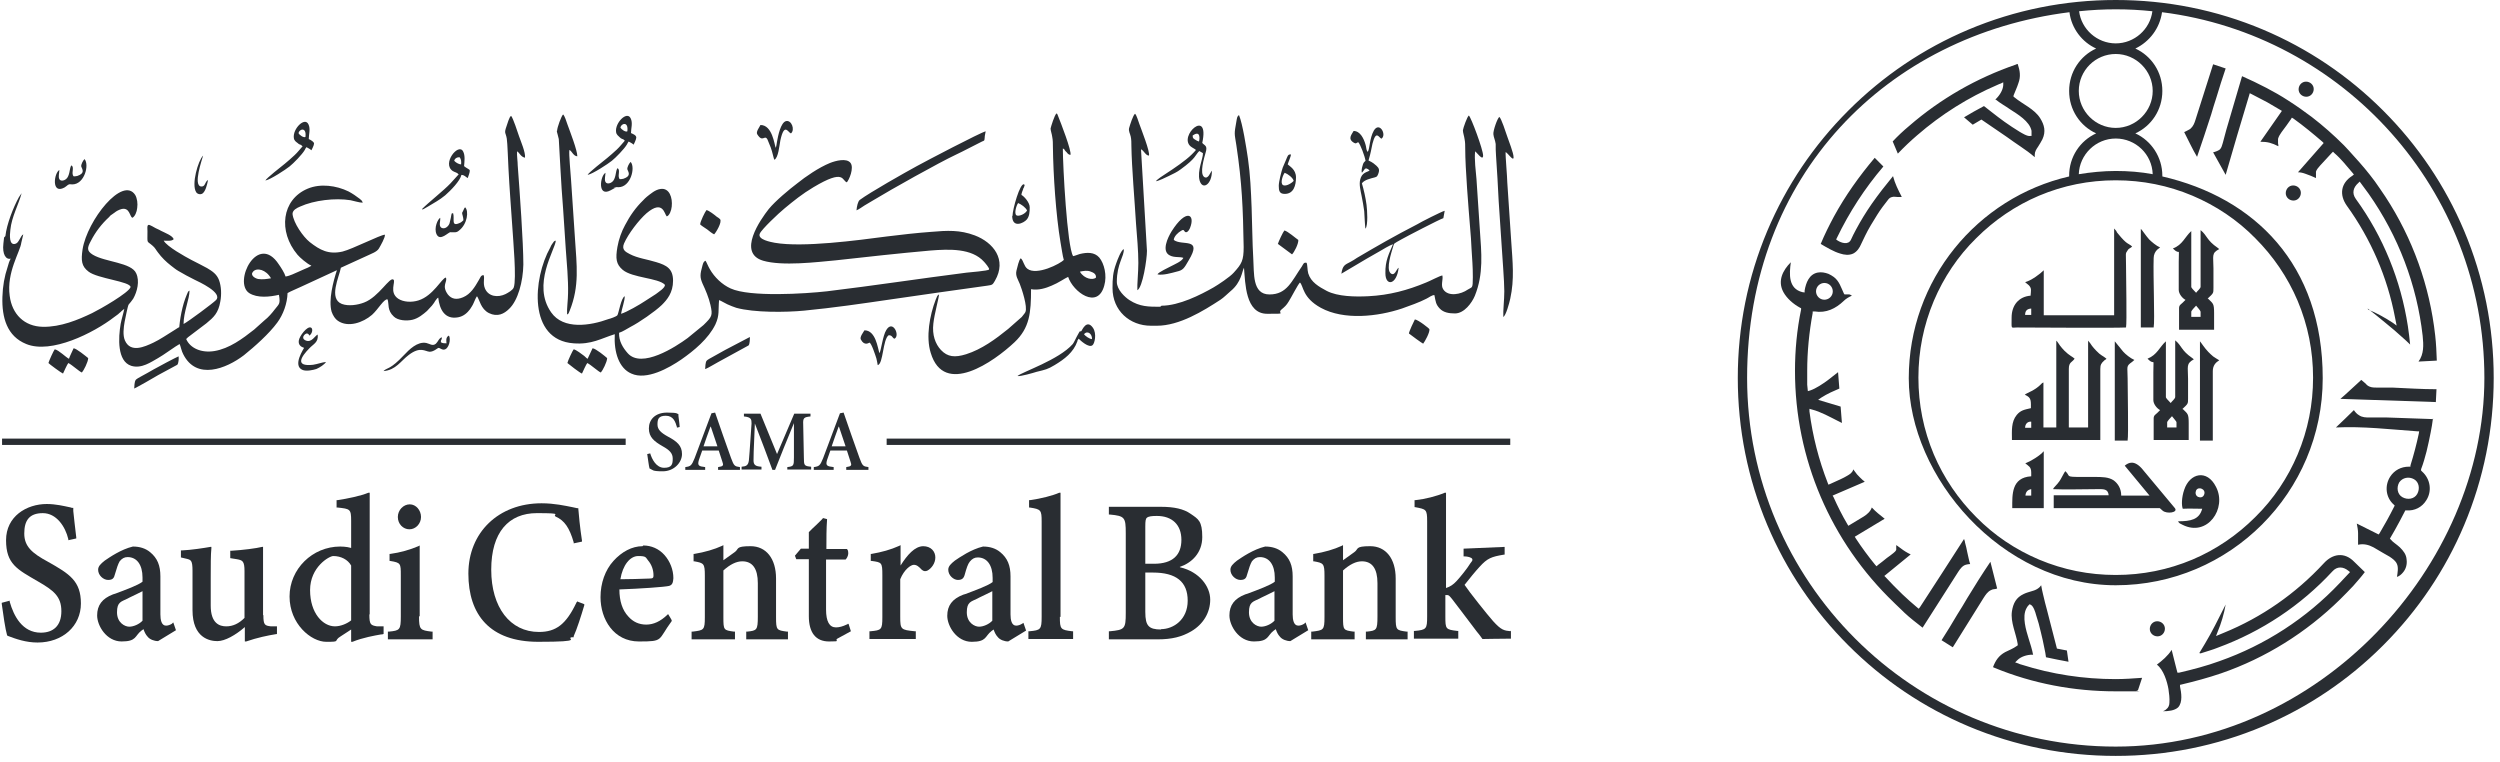 <svg width="223" height="68" viewBox="0 0 223 68" fill="none" xmlns="http://www.w3.org/2000/svg">
<path d="M4.262 50.1C2.874 49.348 2.165 48.752 2.165 47.591C2.165 46.431 2.608 45.772 3.819 45.772C5.031 45.772 5.828 46.964 6.094 48.093V48.187L6.803 48.03V47.936C6.685 46.901 6.596 46.212 6.537 45.584V45.302H6.448C6.36 45.302 6.271 45.239 6.183 45.239C5.739 45.145 4.971 44.957 4.174 44.957C2.372 44.957 0.54 46.055 0.54 48.187C0.54 50.32 1.545 50.79 3.376 51.856C4.794 52.672 5.474 53.205 5.474 54.522C5.474 55.839 4.735 56.435 3.642 56.435C1.988 56.435 1.22 54.93 0.865 53.675V53.581L0.156 53.77V53.864C0.274 54.773 0.481 56.153 0.629 56.655C0.629 56.686 0.688 56.718 0.688 56.718C1.427 57 2.313 57.313 3.347 57.313C5.592 57.313 7.217 55.839 7.217 53.832C7.217 51.825 6.212 51.198 4.262 50.1Z" fill="#292D32"/>
<path d="M11.382 53.392L11.56 53.298C11.914 53.142 12.387 52.891 12.712 52.734V55.368C12.416 55.682 11.914 55.901 11.53 55.901C11.146 55.901 10.437 55.556 10.437 54.616C10.437 53.675 10.821 53.675 11.382 53.392ZM15.37 55.619C15.164 55.745 14.986 55.807 14.809 55.807C14.396 55.807 14.307 55.274 14.307 54.804V51.417C14.307 50.444 14.041 49.786 13.391 49.253C12.977 48.908 12.446 48.751 11.855 48.751C10.791 49.002 9.758 49.723 9.344 50.005C8.989 50.288 8.753 50.507 8.753 50.821C8.753 51.323 9.226 51.73 9.639 51.73C10.053 51.73 10.171 51.574 10.26 51.197C10.408 50.695 10.526 50.319 10.673 50.068C10.88 49.817 11.087 49.692 11.382 49.692C12.21 49.692 12.712 50.382 12.712 51.511V51.887C12.328 52.201 11.205 52.608 10.289 52.953L10.082 53.016C9.108 53.392 8.665 53.988 8.665 54.898C8.665 55.807 9.492 57.218 10.851 57.218C12.21 57.218 12.003 56.717 12.623 56.246C12.682 56.215 12.741 56.152 12.8 56.121C12.889 56.372 12.977 56.591 13.184 56.811C13.362 57.03 13.746 57.187 14.1 57.187L15.695 56.215L15.459 55.525L15.37 55.588V55.619Z" fill="#292D32"/>
<path d="M23.464 54.867V48.783H23.375C22.873 48.909 21.691 49.065 20.628 49.128H20.539V49.787L21.13 49.881C21.632 49.975 21.81 50.038 21.81 50.947V55.118C21.307 55.62 20.776 55.871 20.185 55.871C19.594 55.871 18.796 55.62 18.796 54.021V51.543C18.796 50.383 18.796 49.505 18.855 48.909V48.783H18.767C18.235 48.877 17.024 49.066 16.226 49.097H16.138V49.724L16.669 49.849C17.024 49.944 17.172 49.975 17.172 50.916V54.428C17.172 56.906 18.708 57.188 19.387 57.188C20.067 57.188 21.012 56.655 21.839 55.934V57.219H21.957C22.962 56.874 23.877 56.686 24.645 56.561H24.705V55.871H24.173C23.612 55.808 23.493 55.745 23.493 54.867" fill="#292D32"/>
<path d="M31.322 50.476V55.337C30.968 55.62 30.407 55.87 29.875 55.87C28.811 55.87 27.659 54.71 27.659 52.64C27.659 50.57 29.373 49.598 29.727 49.598C30.407 49.598 31.027 49.912 31.322 50.445M32.977 54.804V43.953H32.858C32.179 44.235 30.968 44.486 30.111 44.612H30.023V45.27H30.111C31.234 45.396 31.322 45.396 31.322 46.462V48.877C30.909 48.751 30.407 48.751 30.347 48.751C27.866 48.751 25.828 50.758 25.828 53.205C25.828 55.651 27.748 57.25 29.107 57.25C30.466 57.25 29.668 57.188 30.407 56.749C30.554 56.654 30.731 56.529 30.938 56.404C31.056 56.309 31.204 56.247 31.322 56.153V57.25H31.44C32.356 56.874 33.449 56.686 33.981 56.592C34.07 56.592 34.129 56.592 34.158 56.56H34.217V55.87H33.627C33.065 55.776 32.947 55.714 32.947 54.804" fill="#292D32"/>
<path d="M37.436 54.961V48.657L37.318 48.72C36.579 49.034 35.723 49.285 34.807 49.41H34.748V50.037H34.807C35.752 50.194 35.752 50.257 35.752 51.323V54.992C35.752 56.184 35.664 56.247 34.689 56.341H34.6V57.031H38.588V56.341H38.499C37.495 56.215 37.377 56.184 37.377 54.992" fill="#292D32"/>
<path d="M36.521 47.214C37.083 47.214 37.555 46.712 37.555 46.116C37.555 45.52 37.112 44.987 36.551 44.987C35.989 44.987 35.487 45.489 35.487 46.116C35.487 46.744 35.96 47.214 36.521 47.214Z" fill="#292D32"/>
<path d="M51.41 53.768C50.494 55.681 49.608 56.371 48.072 56.371C45.502 56.371 43.818 54.176 43.818 50.82C43.818 47.465 45.383 45.771 47.894 45.771C50.405 45.771 49.194 45.897 49.578 46.085C50.346 46.43 50.789 47.057 51.173 48.374V48.468L51.912 48.312V48.217C51.735 47.088 51.616 45.803 51.587 45.395V45.332H51.528C51.41 45.332 51.262 45.269 51.055 45.238C50.405 45.113 49.46 44.893 48.308 44.893C44.468 44.893 41.779 47.496 41.779 51.165C41.779 54.835 43.7 57.249 48.012 57.249C52.325 57.249 50.405 56.967 50.996 56.842H51.173C51.173 56.81 51.173 56.748 51.173 56.748C51.439 56.183 51.853 54.897 52.119 53.988V53.894L51.469 53.643V53.706H51.439L51.41 53.768Z" fill="#292D32"/>
<path d="M55.338 51.668C55.545 50.413 56.195 49.598 56.934 49.598C57.672 49.598 57.584 49.724 57.82 50.006C58.115 50.351 58.292 50.821 58.292 51.323C58.292 51.511 58.263 51.605 57.968 51.605C57.052 51.637 56.166 51.668 55.338 51.668ZM57.318 48.72C56.372 48.72 55.456 49.222 54.718 50.037C53.98 50.852 53.566 52.013 53.566 53.267C53.566 55.243 54.748 57.219 56.993 57.219C59.238 57.219 58.647 57.125 59.917 55.4V55.337C59.947 55.337 59.592 54.773 59.592 54.773L59.533 54.835C58.913 55.431 58.292 55.714 57.643 55.714C56.993 55.714 56.461 55.463 56.047 54.992C55.516 54.428 55.25 53.612 55.25 52.577C57.081 52.515 59.297 52.358 59.681 52.264C60.006 52.17 60.035 51.919 60.065 51.574C60.065 50.821 59.77 50.069 59.267 49.504C58.765 48.94 58.086 48.657 57.377 48.657" fill="#292D32"/>
<path d="M69.223 55.024V51.605C69.223 49.818 68.337 48.72 66.948 48.72C65.56 48.72 65.944 48.971 65.53 49.253C65.146 49.535 64.792 49.786 64.526 49.974V48.626L64.408 48.689C63.728 49.002 62.872 49.253 61.926 49.41H61.867V50.069H61.926C62.783 50.225 62.872 50.257 62.872 51.354V55.055C62.872 56.215 62.783 56.215 61.779 56.341H61.69V57.031H65.56V56.341H65.471C64.555 56.215 64.526 56.215 64.526 55.055V50.884C65.117 50.351 65.678 50.069 66.21 50.069C67.126 50.069 67.598 50.727 67.598 52.013V54.992C67.598 56.215 67.51 56.247 66.653 56.341H66.564V57.031H70.286V56.341H70.198C69.282 56.215 69.223 56.215 69.223 55.055" fill="#292D32"/>
<path d="M75.516 55.713C75.191 55.87 74.866 55.964 74.57 55.964C73.98 55.964 73.684 55.431 73.684 54.365V49.912H75.427C75.545 49.786 75.634 49.629 75.663 49.41C75.663 49.253 75.663 49.065 75.545 48.971H73.714C73.714 48.093 73.714 47.089 73.773 46.368V46.305L73.418 46.211C73.241 46.431 73.005 46.619 72.798 46.838C72.561 47.058 72.325 47.277 72.148 47.465V48.939H71.439L70.907 49.567L71.025 49.88H72.148V54.961C72.148 56.435 72.768 57.219 73.95 57.219C75.132 57.219 74.393 57.156 74.689 56.968L75.9 56.309L75.693 55.651H75.604C75.604 55.682 75.604 55.682 75.604 55.682L75.516 55.713Z" fill="#292D32"/>
<path d="M82.369 48.72C81.601 48.72 80.921 49.504 80.331 50.445V48.626L80.212 48.689C79.444 49.034 78.647 49.253 77.731 49.41H77.672V50.037H77.76C78.647 50.163 78.706 50.163 78.706 51.292V55.055C78.706 56.184 78.617 56.215 77.642 56.309H77.554V56.999H81.689V56.309H81.601C80.36 56.184 80.301 56.153 80.301 55.024V51.668C80.656 50.79 81.246 50.382 81.512 50.382C81.778 50.382 81.955 50.539 82.221 50.821C82.398 50.978 82.576 50.978 82.753 50.884C83.078 50.696 83.432 50.257 83.432 49.724C83.432 49.191 83.048 48.72 82.339 48.72" fill="#292D32"/>
<path d="M87.184 53.392L87.362 53.298C87.716 53.142 88.189 52.891 88.514 52.734V55.368C88.218 55.682 87.716 55.901 87.332 55.901C86.948 55.901 86.239 55.556 86.239 54.616C86.239 53.675 86.623 53.675 87.184 53.392ZM91.202 55.619C90.995 55.745 90.818 55.807 90.641 55.807C90.227 55.807 90.138 55.274 90.138 54.804V51.417C90.138 50.444 89.873 49.786 89.223 49.253C88.809 48.908 88.277 48.751 87.686 48.751C86.623 49.002 85.589 49.723 85.175 50.005C84.821 50.288 84.585 50.507 84.585 50.821C84.585 51.323 85.057 51.73 85.441 51.73C85.825 51.73 85.973 51.574 86.062 51.228C86.21 50.695 86.328 50.319 86.505 50.099C86.712 49.849 86.918 49.723 87.214 49.723C88.041 49.723 88.543 50.413 88.543 51.542V51.919C88.159 52.232 87.037 52.64 86.121 52.985L85.914 53.047C84.939 53.424 84.496 54.02 84.496 54.929C84.496 55.839 85.323 57.25 86.682 57.25C88.041 57.25 87.834 56.748 88.455 56.278C88.514 56.246 88.573 56.184 88.632 56.152C88.72 56.403 88.809 56.623 89.016 56.842C89.193 57.062 89.577 57.218 89.932 57.218L91.527 56.246L91.29 55.556L91.202 55.619Z" fill="#292D32"/>
<path d="M94.599 55.024V43.953H94.481C93.919 44.204 92.826 44.486 91.881 44.612H91.793V45.27H91.852C92.856 45.427 92.915 45.49 92.915 46.525V55.024C92.915 56.153 92.826 56.215 91.822 56.309H91.733V56.999H95.721V56.309H95.633C94.599 56.184 94.54 56.121 94.54 55.024" fill="#292D32"/>
<path d="M102.899 50.288H102.161V46.963C102.161 46.462 102.19 46.273 102.308 46.179C102.456 46.054 102.751 46.022 103.195 46.022C104.553 46.022 105.381 46.806 105.381 48.155C105.381 49.504 104.613 50.288 102.929 50.288M103.579 56.152C102.988 56.152 102.663 56.058 102.456 55.839C102.249 55.619 102.161 55.243 102.161 54.584V51.072H102.84C104.908 51.072 105.942 51.887 105.942 53.581C105.942 55.274 104.672 56.121 103.549 56.121M105.233 50.57C106.267 50.225 107.242 49.347 107.242 47.904C107.242 46.462 106.887 46.305 106.208 45.834C105.587 45.395 104.731 45.207 103.549 45.207H98.911V45.897H99C100.329 46.022 100.418 46.148 100.418 47.559V54.678C100.418 56.089 100.329 56.184 99 56.309H98.911V57.03H103.254C104.524 57.03 105.41 56.811 106.267 56.309C107.33 55.682 107.951 54.647 107.951 53.486C107.951 52.326 107.005 51.009 105.262 50.601" fill="#292D32"/>
<path d="M112.352 53.392L112.53 53.298C112.884 53.142 113.357 52.891 113.682 52.734V55.368C113.386 55.682 112.884 55.901 112.5 55.901C112.116 55.901 111.407 55.556 111.407 54.616C111.407 53.675 111.791 53.675 112.352 53.392ZM116.37 55.619C116.163 55.745 115.986 55.807 115.809 55.807C115.395 55.807 115.306 55.274 115.306 54.804V51.417C115.306 50.444 115.041 49.786 114.391 49.253C113.977 48.908 113.445 48.751 112.854 48.751C111.791 49.002 110.757 49.723 110.344 50.005C109.989 50.288 109.753 50.507 109.753 50.821C109.753 51.323 110.225 51.73 110.639 51.73C111.052 51.73 111.171 51.574 111.259 51.197C111.407 50.695 111.525 50.319 111.673 50.068C111.88 49.817 112.086 49.692 112.382 49.692C113.209 49.692 113.711 50.382 113.711 51.511V51.887C113.327 52.201 112.205 52.608 111.289 52.953L111.082 53.016C110.107 53.392 109.664 53.988 109.664 54.898C109.664 55.807 110.491 57.218 111.85 57.218C113.209 57.218 113.002 56.717 113.623 56.246C113.682 56.215 113.741 56.152 113.8 56.121C113.888 56.372 113.977 56.591 114.184 56.811C114.361 57.03 114.745 57.187 115.1 57.187L116.695 56.215L116.458 55.525L116.37 55.588V55.619Z" fill="#292D32"/>
<path d="M124.495 55.024V51.605C124.495 49.818 123.609 48.72 122.22 48.72C120.832 48.72 121.216 48.971 120.802 49.253C120.418 49.535 120.064 49.786 119.798 49.974V48.626L119.68 48.689C119 49.002 118.144 49.253 117.198 49.41H117.139V50.069H117.198C118.055 50.225 118.144 50.257 118.144 51.354V55.055C118.144 56.215 118.055 56.215 117.051 56.341H116.962V57.031H120.832V56.341H120.743C119.827 56.215 119.798 56.215 119.798 55.055V50.884C120.389 50.351 120.95 50.069 121.482 50.069C122.397 50.069 122.87 50.727 122.87 52.013V54.992C122.87 56.215 122.781 56.247 121.925 56.341H121.836V57.031H125.558V56.341H125.47C124.554 56.215 124.495 56.215 124.495 55.055" fill="#292D32"/>
<path d="M134.775 56.309C134.155 56.247 133.918 56.215 133.18 55.4C132.678 54.836 131.053 52.797 130.639 52.17C131.023 51.668 131.673 50.884 131.969 50.57C132.678 49.786 133.032 49.661 134.155 49.473H134.214V48.783L130.551 48.94V49.63H130.639C130.905 49.63 131.26 49.724 131.319 49.849C131.378 49.974 131.319 50.037 131.171 50.225C130.905 50.664 130.285 51.449 129.901 51.856C129.635 52.138 129.369 52.327 128.985 52.452V43.953H128.867C128.128 44.267 127.124 44.518 126.267 44.612H126.179V45.239H126.238C127.213 45.427 127.301 45.427 127.301 46.493V54.992C127.301 56.09 127.242 56.184 126.208 56.278H126.12V56.968H130.078V56.278H129.99C128.956 56.153 128.926 56.121 128.926 54.992V53.079C129.015 53.079 129.074 53.079 129.103 53.079C129.221 53.079 129.281 53.142 129.517 53.424C129.576 53.518 130.994 55.337 131.732 56.341C132.028 56.686 132.205 56.968 132.235 56.999H132.264C132.648 56.999 133.653 56.968 134.687 56.968H134.775V56.278H134.687L134.775 56.309Z" fill="#292D32"/>
<path d="M55.339 11.369C55.427 10.992 56.077 10.804 55.959 11.714C55.811 11.808 55.427 11.557 55.339 11.369ZM55.752 12.529C55.634 12.686 55.516 12.78 55.398 12.937C55.25 13.094 55.191 13.188 55.014 13.345C54.718 13.627 54.453 13.846 54.157 14.097C53.891 14.317 52.473 15.414 52.414 15.602C52.887 15.508 54.216 14.63 54.571 14.348C54.925 14.066 55.693 13.282 55.929 12.874C55.989 12.749 55.989 12.749 56.077 12.623C56.284 12.749 56.343 12.749 56.52 12.905C56.52 12.905 56.757 12.435 56.757 12.278C56.757 12.059 56.491 11.965 56.284 11.87C56.284 11.463 56.461 10.961 56.255 10.553C55.929 9.863 54.837 10.961 54.955 11.776C54.984 12.027 55.161 12.121 55.28 12.247C55.339 12.31 55.427 12.372 55.516 12.404C55.545 12.404 55.605 12.404 55.634 12.466L55.752 12.56V12.529ZM55.102 15.007C55.014 15.069 55.073 15.007 55.014 15.132C54.925 15.32 54.925 15.979 54.6 16.23C54.453 16.355 54.127 16.449 54.009 16.23C53.891 16.01 54.009 15.665 54.009 15.414C53.537 15.665 53.271 17.61 54.453 16.982C55.634 16.355 54.63 16.857 54.748 16.763C54.925 16.637 54.955 16.7 55.161 16.7C56.255 16.7 56.698 14.944 56.255 14.442C56.136 14.536 55.929 14.912 55.959 15.101C56.048 15.352 56.343 15.697 55.605 15.947C55.545 15.947 55.457 15.979 55.398 15.979C55.221 15.979 55.28 15.979 55.221 15.885C55.102 15.602 55.339 15.195 55.102 15.007ZM75.486 16.324C75.751 16.073 76.195 14.975 75.87 14.536C75.515 14.066 74.511 14.348 74.038 14.536C73.034 14.944 71.852 15.759 71.114 16.355C70.405 16.888 69.164 17.923 68.573 18.645C67.835 19.585 65.737 22.565 68.071 23.255C69.784 23.756 72.827 23.38 74.54 23.223C77.347 22.91 80.183 22.596 83.019 22.345C84.643 22.22 86.682 22.126 87.775 23.349C87.834 23.412 88.306 23.945 88.218 24.039C88.159 24.164 86.445 24.29 86.209 24.321C82.014 24.854 77.938 25.481 73.772 25.983C71.823 26.203 66.889 26.516 65.176 25.732C64.408 25.387 63.728 24.729 63.315 24.007C63.197 23.819 62.99 23.317 62.931 23.255C62.783 23.317 62.724 23.443 62.665 23.662C62.428 24.509 62.428 24.729 62.665 25.293C62.931 25.858 63.226 26.548 63.374 27.206C63.581 28.147 63.522 28.241 62.754 28.994L61.336 30.154C60.272 30.938 57.229 32.914 55.989 31.503C55.575 31.032 55.191 30.436 55.221 29.684C55.545 29.59 55.959 29.307 56.255 29.151C56.993 28.774 58.411 27.802 59.031 27.206C59.504 26.736 60.036 26.109 60.036 25.042C60.036 23.976 59.474 23.662 58.529 23.38C57.731 23.129 56.875 23.035 56.166 22.659C55.811 22.471 55.427 22.282 55.664 21.718C56.048 20.84 56.993 19.617 57.672 19.021C59.15 17.766 59.268 19.115 59.474 19.303C59.711 19.24 59.888 18.77 59.918 18.425C60.006 17.641 59.711 16.732 58.913 16.857C58.441 16.92 58.027 17.296 57.702 17.547C57.554 17.672 57.495 17.735 57.377 17.86C56.698 18.519 56.195 19.24 55.752 20.087C55.457 20.62 55.191 21.342 55.073 22.032C54.896 23.067 54.955 23.568 55.545 24.07C56.402 24.791 58.706 24.791 59.297 25.387C59.415 25.638 58.647 26.109 58.5 26.234C58.175 26.453 57.879 26.642 57.525 26.861C57.111 27.143 55.87 27.865 55.398 27.99C55.457 27.582 55.752 26.767 55.723 26.422C55.398 26.579 55.191 27.927 55.073 28.116C54.984 28.241 54.423 28.429 54.275 28.461C52.651 29.056 50.258 29.433 49.165 27.865C47.422 25.387 49.519 22.282 49.578 21.467C49.431 21.467 49.371 21.593 49.283 21.718C49.194 21.843 49.135 21.938 49.076 22.094C47.54 24.823 47.067 30.342 51.173 30.625C52.769 30.75 53.625 30.186 54.837 29.809C54.748 31.44 55.221 32.851 56.314 33.322C57.672 33.949 59.681 32.82 60.774 32.067C61.897 31.283 63.197 30.217 63.817 28.931C64.201 28.084 64.053 27.708 64.142 26.767C64.378 26.861 64.615 27.018 64.88 27.143C65.146 27.269 65.412 27.363 65.678 27.457C67.273 27.896 70.109 27.865 71.734 27.708C74.334 27.457 76.904 27.081 79.474 26.704C82.339 26.297 85.264 25.858 88.07 25.481C88.543 25.419 88.543 25.387 88.749 25.042C89.843 23.161 88.602 21.624 86.948 20.997C85.618 20.495 84.496 20.558 83.048 20.683C81.748 20.777 80.389 20.934 79.119 21.091C76.49 21.436 71.616 22.094 69.105 21.655C68.78 21.593 67.539 21.373 67.775 20.84C67.923 20.463 69.489 18.989 69.991 18.582C70.789 17.923 71.557 17.296 72.561 16.7C75.397 15.007 75.072 16.136 75.545 16.261M24.173 24.823C23.819 24.886 23.405 24.948 23.021 24.886C22.726 24.823 22.282 24.541 22.578 24.227C22.903 23.851 23.73 24.039 24.173 24.823ZM0.363 21.185L0.304 21.718C0.186 22.69 0.54 23.192 0.954 23.067C0.836 23.286 0.747 23.537 0.688 23.788C0.393 24.666 0.245 25.513 0.215 26.485C0.156 28.335 0.629 29.997 2.342 30.687C4.558 31.597 8.339 29.715 10.2 28.273C10.348 28.147 10.495 28.084 10.643 27.927C10.732 27.865 10.791 27.802 10.85 27.739L11.086 27.551C10.998 27.99 10.85 28.429 10.761 28.9C10.555 30.123 10.436 32.224 11.707 32.632C12.623 32.914 13.479 32.287 14.1 31.942C14.513 31.722 15.754 30.813 16.02 30.687C16.108 30.844 16.197 31.346 16.345 31.597C17.526 33.949 20.185 32.883 21.751 31.691C22.726 30.907 23.996 29.778 24.734 28.774C25.266 28.053 25.62 27.081 25.65 26.14C25.916 25.983 26.536 25.732 26.861 25.575L30.052 24.101C29.727 25.105 29.284 26.767 29.579 27.802C29.697 28.147 29.904 28.461 30.14 28.617C31.056 29.245 32.385 28.774 33.183 28.084C33.744 27.582 34.246 26.642 34.571 26.704C34.719 27.112 34.512 27.677 35.133 28.241C35.487 28.586 36.255 28.649 36.787 28.523C37.319 28.398 37.762 28.022 38.087 27.739C38.914 26.893 38.648 27.018 38.973 26.642C39.062 26.548 38.973 26.642 39.091 26.548C39.209 27.614 39.682 28.523 40.864 28.304C41.366 28.21 41.691 27.896 41.927 27.582C42.045 27.394 42.163 27.238 42.252 27.018C42.341 26.83 42.429 26.579 42.547 26.422C42.784 26.736 42.872 27.551 43.611 27.927C44.379 28.304 44.97 27.99 45.413 27.551C46.211 26.799 46.654 25.105 46.683 23.6C46.683 21.593 46.358 17.139 46.181 14.756C46.181 14.411 46.092 13.846 46.122 13.501C46.329 13.595 46.447 14.003 46.831 14.066C46.89 13.595 46.447 12.592 46.299 12.153C46.181 11.808 45.767 10.522 45.59 10.334C45.413 10.428 45.265 11.055 45.177 11.275C44.94 11.933 45.117 11.808 45.206 12.372C45.265 12.686 45.324 14.505 45.354 15.007C45.443 16.763 45.59 18.613 45.708 20.369C45.767 21.373 46.092 24.886 45.827 25.638C45.738 25.889 45.324 26.109 45.088 26.234C44.438 26.548 43.581 26.485 43.257 25.732C43.05 25.23 43.257 24.823 43.138 24.541C42.872 24.541 42.843 24.791 42.695 25.011C42.37 25.575 41.986 26.234 41.307 26.516C40.716 26.767 40.273 26.673 39.948 26.265C39.357 25.45 39.948 25.136 39.771 24.76C39.416 24.791 38.648 26.391 37.319 26.799C36.728 26.987 35.989 26.955 35.517 26.642C34.69 26.077 35.31 25.136 35.103 24.948C34.778 24.635 33.803 26.485 32.474 26.987C31.913 27.206 31.086 27.332 30.495 27.112C29.284 26.642 30.258 24.697 30.406 23.882L32.74 22.816C33.124 22.627 33.626 22.471 33.803 22.157C33.951 21.906 34.365 21.185 34.335 20.934C33.951 20.934 31.44 22.22 30.554 22.439C29.313 22.721 28.545 22.314 27.629 21.593C27.038 21.122 26.182 19.899 26.093 19.084C26.093 18.739 26.477 18.55 26.773 18.425C28.013 17.86 29.904 17.641 31.263 17.86C31.588 17.923 32.06 18.08 32.356 18.08C32.297 17.892 32.238 17.86 32.09 17.735C31.765 17.484 31.44 17.265 31.086 17.076C29.993 16.543 28.575 16.355 27.452 16.826C25.118 17.798 24.793 20.652 26.536 22.721C26.713 22.941 27.422 23.568 27.777 23.694C27.747 23.725 27.777 23.694 27.688 23.756C27.541 23.851 27.363 23.913 27.216 23.976C27.038 24.07 26.832 24.133 26.654 24.227C26.27 24.384 25.886 24.603 25.473 24.666C25.384 24.352 25.059 23.851 24.882 23.6C22.991 20.683 20.776 25.168 22.223 26.14C22.962 26.61 24.055 26.485 24.882 26.297C25.03 27.143 24.882 27.112 24.498 27.614C24.291 27.896 23.907 28.335 23.612 28.555L22.666 29.401C21.633 30.217 20.451 31.095 19.122 31.314C17.969 31.503 16.965 31.064 16.61 30.248C16.64 30.186 16.61 30.248 16.699 30.154C16.758 30.091 16.699 30.154 16.758 30.091L18.413 28.837C19.062 28.304 19.476 27.927 19.653 26.893C19.771 26.265 19.742 25.544 19.535 24.98C19.328 24.446 18.944 24.195 18.472 23.913C18.029 23.662 17.556 23.443 17.083 23.192C16.492 22.878 14.897 22 14.602 21.467C14.897 21.467 15.311 21.53 15.488 21.342C15.429 21.028 14.661 20.746 14.365 20.589C14.159 20.463 13.952 20.401 13.745 20.275C13.627 20.213 13.538 20.15 13.45 20.119C13.066 19.899 13.154 20.307 13.154 20.62C13.154 21.812 13.066 21.436 13.597 21.906C13.834 22.094 13.922 22.314 14.1 22.533C14.425 22.972 14.809 23.349 15.252 23.694C15.37 23.788 15.458 23.851 15.577 23.945C15.665 24.007 15.783 24.101 15.902 24.164C16.374 24.446 16.847 24.697 17.349 24.948C17.733 25.136 19.89 26.109 19.269 26.767C19.033 27.018 16.758 28.712 16.374 28.9C16.374 27.833 16.906 26.673 16.906 25.92C16.758 25.983 16.758 26.077 16.67 26.265C16.61 26.391 16.581 26.516 16.522 26.642C16.433 26.893 16.345 27.175 16.285 27.426C16.138 28.022 16.049 28.555 15.99 29.182C15.842 29.245 15.606 29.433 15.429 29.527C14.868 29.872 14.277 30.28 13.686 30.562C12.888 30.938 11.648 31.503 11.145 30.374C10.939 29.903 11.027 29.213 11.116 28.712C11.175 28.429 11.382 27.332 11.47 27.175C11.529 27.081 11.588 27.049 11.677 26.924C11.736 26.83 11.795 26.767 11.884 26.642C12.238 26.015 12.475 25.074 12.15 24.384C11.736 23.412 9.373 23.38 8.28 22.721C7.719 22.377 7.778 22.094 8.103 21.498C8.516 20.683 9.078 19.962 9.727 19.366C9.816 19.272 9.846 19.209 9.964 19.146C10.082 19.084 10.111 19.021 10.23 18.958C10.377 18.833 10.614 18.707 10.85 18.645C11.559 18.488 11.559 19.272 11.795 19.429C12.032 19.334 12.209 18.895 12.238 18.55C12.297 18.143 12.238 17.704 12.061 17.39C10.939 15.665 7.778 19.648 7.364 22.251C7.216 23.255 7.276 23.756 7.896 24.227C8.694 24.854 11.618 25.105 11.648 25.607C11.5 26.109 8.93 27.582 8.221 27.927C6.98 28.523 5.414 29.182 3.819 29.151C2.165 29.119 1.072 28.022 0.865 26.391C0.57 24.29 1.81 22.439 1.899 21.655C1.958 21.436 2.017 21.185 2.076 20.903C1.899 21.028 1.929 21.059 1.751 21.342C1.633 21.53 1.574 21.687 1.367 21.749C0.806 21.906 0.865 20.997 0.924 20.495C1.042 19.334 1.663 18.237 1.929 17.233L1.692 17.578C1.19 18.488 0.599 19.993 0.481 21.059M103.491 27.363C102.457 27.363 101.659 27.363 100.743 26.767C100.359 26.516 99.621 25.858 99.621 25.136C99.621 23.506 100.3 22.847 100.241 22.22C100.005 22.314 99.68 23.161 99.561 23.506C99.266 24.321 99.237 24.854 99.237 25.701C99.237 27.708 100.773 29.056 102.663 29.056H103.195C105.204 29.056 107.331 27.739 108.867 26.736C109.192 26.516 109.458 26.234 109.753 25.983C110.758 25.168 110.787 24.164 110.964 23.882C111.083 25.262 111.083 27.99 113.032 27.99C114.982 27.99 113.859 27.99 114.302 27.614C114.598 27.363 114.746 27.238 114.952 26.893C115.159 26.579 115.78 25.356 115.957 25.199C116.282 25.513 116.164 26.548 117.818 27.457C119.886 28.586 122.899 28.241 125.055 27.52C125.676 27.3 126.651 26.955 127.241 26.642C127.448 26.548 127.744 26.297 127.95 26.328C128.069 26.924 128.069 27.143 128.423 27.52C128.748 27.865 129.221 27.959 129.782 27.959C130.609 27.959 131.289 27.018 131.554 26.391C132.352 24.415 132.145 22.565 131.998 20.432L131.702 15.979C131.643 15.32 131.495 14.129 131.584 13.501C131.702 13.564 132.293 14.411 132.293 13.878C132.293 13.345 131.229 10.491 131.023 10.302C130.875 10.396 130.52 11.4 130.491 11.62C130.491 11.839 130.609 12.153 130.639 12.404C130.698 12.686 130.698 12.968 130.698 13.282C130.698 15.007 130.993 18.582 131.141 20.401C131.2 20.997 131.229 21.561 131.259 22.157C131.318 23.223 131.377 23.662 131.377 24.729C131.377 25.795 131.318 25.575 130.934 25.826C130.314 26.265 129.191 26.485 128.748 25.826C128.482 25.45 128.748 24.948 128.659 24.572C128.482 24.572 127.478 25.105 127.212 25.199C125.558 25.889 123.933 26.328 122.072 26.422C120.861 26.485 119.324 26.453 118.35 25.952C117.641 25.575 116.932 25.168 116.695 24.384C116.607 24.07 116.636 23.631 116.548 23.443C116.282 23.38 116.252 23.568 116.134 23.756C115.218 25.074 114.805 26.265 113.239 26.265C111.673 26.265 111.88 24.352 111.792 23.067C111.703 21.561 111.703 20.024 111.644 18.519C111.585 17.014 111.526 15.602 111.319 14.16C111.171 13.156 110.846 11.055 110.521 10.271C110.344 10.365 110.344 10.522 110.285 10.836C110.078 11.996 110.108 11.839 110.285 12.968C110.787 16.324 110.876 18.55 110.935 22.032C110.935 23.255 110.758 23.537 110.049 24.321C109.724 24.697 108.631 25.419 108.247 25.638C107.094 26.297 105.174 27.269 103.609 27.269M96.342 24.227C96.666 24.164 96.992 24.101 97.287 24.227C97.553 24.321 97.789 24.446 97.76 24.76C97.494 25.011 96.726 24.886 96.342 24.258M94.924 23.161C94.569 23.537 92.472 24.603 91.645 23.976C91.32 23.725 91.32 23.286 91.054 23.035C90.876 23.192 90.758 23.819 90.67 24.133C90.552 24.603 90.817 24.948 90.965 25.325C91.142 25.764 91.674 27.363 91.467 27.833C91.438 27.927 91.201 28.178 91.142 28.273L89.931 29.339C88.809 30.248 87.568 31.158 86.18 31.597C85.175 31.91 84.525 31.848 83.934 31.221C83.432 30.687 83.137 29.872 83.255 28.868C83.344 27.99 83.757 26.579 83.757 26.265C83.609 26.328 83.58 26.453 83.462 26.736C82.93 28.116 82.576 30.06 83.019 31.471C84.2 35.423 88.661 32.255 90.493 30.53C91.851 29.245 91.969 27.896 91.969 25.795C92.619 25.92 93.299 25.701 93.801 25.481C94.421 25.23 94.983 24.823 95.278 24.697C95.721 26.046 97.907 27.645 98.498 25.481C98.764 24.572 98.498 23.506 98.055 22.972C97.612 22.471 96.962 22.502 96.312 22.659C96.105 22.721 95.898 22.816 95.721 22.847C95.189 22 94.805 14.787 94.805 13.25C94.953 13.313 94.894 13.25 94.983 13.407C95.042 13.47 95.071 13.533 95.13 13.564C95.219 13.69 95.337 13.815 95.485 13.815C95.603 13.47 94.628 10.961 94.362 10.302C94.303 10.177 94.333 10.177 94.244 10.114C94.067 10.24 93.742 11.306 93.712 11.463C93.712 11.651 93.831 11.965 93.86 12.216C93.919 12.498 93.919 12.811 93.919 13.094C93.949 15.571 94.185 19.178 94.599 21.624C94.687 22.063 94.776 22.816 94.894 23.192M134.184 25.983C134.184 26.767 134.065 27.708 134.095 28.273C134.331 28.147 134.627 27.049 134.715 26.642C135.099 24.886 134.922 23.349 134.804 21.561L134.449 16.261C134.449 15.791 134.272 13.878 134.302 13.564C134.509 13.658 135.011 14.442 135.011 14.034C135.011 13.627 134.568 12.56 134.449 12.184C134.331 11.839 133.918 10.553 133.74 10.428C133.563 10.553 133.179 11.651 133.209 11.965C133.238 12.278 133.356 12.435 133.415 12.843C133.415 13.188 133.415 13.533 133.445 13.878C133.534 15.258 133.622 16.575 133.681 17.923C133.77 19.24 133.859 20.589 133.947 21.906C134.006 22.941 134.184 25.042 134.184 25.983ZM49.667 11.682C49.667 11.776 49.815 12.216 49.844 12.404L49.992 15.069C50.051 16.261 50.139 17.453 50.228 18.613C50.317 19.805 50.376 20.965 50.465 22.188C50.553 23.349 50.701 25.011 50.671 26.14C50.671 26.736 50.553 27.52 50.583 28.053C50.73 27.99 50.73 27.927 50.819 27.708C51.705 25.513 51.439 23.631 51.292 21.342L50.937 16.042C50.908 15.508 50.73 13.752 50.789 13.376C50.996 13.439 51.144 13.94 51.498 13.94C51.498 13.407 50.849 11.745 50.612 11.086C50.523 10.836 50.376 10.334 50.228 10.208C50.08 10.334 49.696 11.369 49.696 11.651M101.541 23.443C101.541 24.258 101.423 25.419 101.452 25.889C101.925 25.638 102.309 23.129 102.309 22.377L101.777 13.313C102.043 13.439 102.191 13.878 102.486 13.878C102.604 13.564 101.807 11.557 101.629 11.055C101.541 10.836 101.393 10.271 101.245 10.146C101.068 10.271 100.802 11.118 100.714 11.431C100.655 11.714 100.802 11.902 100.861 12.184C100.92 12.435 100.92 12.749 100.92 13.031C100.95 14.944 101.216 17.955 101.334 19.962C101.423 21.091 101.541 22.377 101.541 23.474M76.372 18.77C76.579 18.707 76.904 18.456 77.11 18.331C77.347 18.174 77.613 18.049 77.849 17.892C79.503 16.888 83.757 14.505 85.293 13.784C86.032 13.439 86.829 12.999 87.597 12.623C87.834 12.529 87.804 12.56 87.834 12.278C87.834 12.09 87.893 11.933 87.922 11.714C87.479 11.808 82.516 14.411 81.778 14.819C80.685 15.414 77.583 17.171 76.697 17.829C76.52 17.955 76.431 18.425 76.401 18.739M119.649 24.415L121.924 23.067C122.308 22.847 122.692 22.627 123.076 22.408C123.401 22.22 123.903 21.906 124.258 21.781C123.903 22.627 123.549 23.255 123.578 24.384C123.578 25.544 124.583 25.45 124.76 23.882C124.583 23.945 124.406 24.729 124.021 24.352C123.637 23.945 124.11 22.533 124.258 22.032C124.376 21.655 124.258 21.781 125.026 21.342C125.351 21.154 128.423 19.554 128.748 19.46L128.866 18.801C128.6 18.864 126.739 19.805 126.385 20.024C124.376 21.059 122.958 21.875 121.038 23.004C120.861 23.129 120.654 23.255 120.477 23.349C119.945 23.631 119.768 23.662 119.649 24.415ZM105.558 23.004C105.411 23.317 104.79 23.568 104.436 23.756C104.288 23.851 103.284 24.29 103.254 24.478C103.756 24.572 104.495 24.352 104.968 24.227C105.529 24.101 105.617 23.945 106.031 23.223C107.301 21.122 105.44 21.969 104.702 21.404C104.702 21.091 105.115 20.714 105.352 20.589C105.677 20.369 105.588 20.714 105.795 20.714C105.972 20.714 106.09 20.463 106.149 20.338C106.651 19.084 105.795 18.582 104.495 20.652C104.17 21.185 103.579 22.408 104.347 22.784C104.761 23.004 105.263 22.878 105.558 23.004ZM121.954 13.501C121.865 13.345 121.865 13.062 121.806 12.905C121.658 12.372 121.333 11.682 120.742 11.682C120.595 11.965 120.181 12.372 120.742 12.717C121.008 12.874 120.979 12.717 121.156 12.686C121.333 12.843 121.747 13.94 121.806 14.348C121.658 14.473 121.599 14.536 121.54 14.787C121.481 14.975 121.422 15.258 121.481 15.414C121.54 15.352 121.717 15.101 121.747 15.069C121.835 15.007 121.865 15.007 121.983 15.069C122.013 15.069 122.042 15.069 122.072 15.132C122.16 15.195 122.101 15.132 122.16 15.226C121.954 15.352 121.481 15.383 121.333 16.01C121.215 16.449 121.363 17.014 121.451 17.453C121.54 17.923 121.629 18.362 121.688 18.833C121.717 19.115 121.747 20.275 121.806 20.401C122.042 20.056 121.954 18.739 121.895 18.268C121.806 17.61 121.658 16.951 121.481 16.355C121.688 16.042 122.279 15.916 122.633 15.822C122.84 15.759 122.84 15.728 122.928 15.54C123.076 15.163 123.017 15.007 122.781 14.787C122.367 14.411 122.219 14.411 122.072 14.317C122.308 13.501 122.279 13.47 122.426 12.811C122.751 11.557 122.988 12.278 123.224 12.372C123.726 12.027 123.047 10.804 122.544 11.651C122.16 12.341 122.19 13.25 122.013 13.533M106.386 12.09C107.124 11.557 107.006 12.466 106.947 12.623C106.829 12.592 106.71 12.529 106.622 12.466C106.474 12.372 106.386 12.341 106.386 12.121M106.681 13.376C106.592 13.501 106.415 13.658 106.297 13.784C105.765 14.317 104.702 15.038 104.022 15.477C103.786 15.634 103.225 15.979 103.106 16.167C103.372 16.136 103.993 15.822 104.259 15.697C104.643 15.508 104.997 15.352 105.322 15.101C106.71 14.097 106.592 13.846 106.976 13.47L107.301 13.658C107.331 14.129 106.77 15.226 107.006 16.104C107.272 17.014 108.128 16.418 108.099 15.226C107.951 15.383 107.774 16.01 107.419 15.791C106.976 15.477 107.419 14.066 107.538 13.627C107.744 12.968 107.449 12.999 107.242 12.749C107.922 9.581 105.086 12.121 106.208 13.062C106.415 13.219 106.533 13.25 106.681 13.376ZM53.596 33.228C53.743 33.071 54.157 32.287 54.157 31.942C53.98 31.785 53.153 31.095 52.857 31.064L52.414 32.005C52.296 31.942 52.266 31.879 52.119 31.754C51.912 31.597 51.38 31.189 51.173 31.158C51.085 31.252 50.642 32.193 50.612 32.381C50.671 32.444 51.764 33.29 51.912 33.322C51.971 33.196 52.296 32.475 52.385 32.381C52.71 32.538 53.389 33.165 53.596 33.228ZM96.696 29.809C97.021 29.433 97.435 29.809 97.405 30.248C97.198 30.248 96.785 29.966 96.696 29.809ZM90.758 33.541C90.995 33.604 92.176 33.259 92.472 33.165C93.24 32.977 93.447 32.945 94.067 32.569C94.953 32.036 95.751 31.44 96.105 30.436C96.105 30.405 96.105 30.342 96.164 30.311C96.194 30.217 96.164 30.248 96.223 30.217C96.342 30.342 97.139 31.095 97.464 30.781C97.641 30.625 97.848 29.778 97.494 29.245C96.932 28.429 96.519 29.464 96.46 29.527C96.282 29.684 96.46 29.245 96.046 30.029C95.928 30.248 95.81 30.53 95.692 30.687C94.451 32.099 91.201 33.165 90.758 33.541ZM7.305 33.228C7.453 33.071 7.866 32.287 7.866 31.942C7.63 31.754 6.832 31.095 6.567 31.064C6.478 31.283 6.212 31.785 6.153 32.005C5.887 31.879 5.237 31.221 4.883 31.158C4.794 31.252 4.351 32.224 4.321 32.381C4.351 32.444 5.503 33.29 5.621 33.322C5.68 33.196 6.005 32.475 6.094 32.381C6.419 32.538 7.098 33.165 7.305 33.228ZM27.157 30.97C27.127 31.064 26.034 32.632 27.009 33.008C27.363 33.133 27.925 33.008 28.22 32.914C28.515 32.788 28.959 32.506 29.077 32.287C28.722 32.318 28.338 32.475 27.925 32.538C26.241 32.726 26.891 31.785 27.6 31.064C27.954 30.687 28.427 30.53 28.338 29.841C28.102 29.935 27.806 30.593 27.275 30.374C26.773 30.154 27.216 29.747 27.363 29.747C27.511 29.747 27.541 29.841 27.6 29.935C27.895 29.715 27.925 29.276 27.718 29.213C27.393 29.088 26.713 29.966 26.654 30.374C26.595 30.75 26.832 30.938 27.127 31.032M40.509 14.348C40.568 14.129 40.775 14.003 41.011 14.034C41.13 14.223 41.159 14.379 41.13 14.662C40.923 14.662 40.598 14.473 40.509 14.317M40.923 15.54L40.184 16.355C39.593 16.982 38.234 18.049 37.644 18.645C37.732 18.707 37.585 18.707 37.791 18.645L38.175 18.425C38.737 18.08 39.18 17.86 39.712 17.422C40.214 16.982 41.041 16.136 41.159 15.602C41.425 15.602 41.543 15.791 41.72 15.885C41.779 15.665 41.927 15.414 41.898 15.163C41.75 15.038 41.573 14.975 41.395 14.819C41.425 14.442 41.514 13.878 41.307 13.501C40.893 12.717 39.387 14.599 40.391 15.258C40.598 15.383 40.775 15.383 40.893 15.54M26.625 11.87C26.713 11.494 27.363 11.306 27.245 12.216C27.098 12.31 26.713 12.059 26.625 11.87ZM27.009 13.031C26.891 13.188 26.773 13.282 26.654 13.439C26.507 13.595 26.448 13.69 26.27 13.846C25.975 14.129 25.709 14.348 25.414 14.599C25.148 14.819 23.73 15.916 23.671 16.104C24.143 16.01 25.473 15.132 25.827 14.85C26.182 14.568 26.95 13.784 27.186 13.376C27.245 13.25 27.245 13.25 27.334 13.125C27.541 13.25 27.6 13.25 27.777 13.407C27.777 13.407 28.013 12.968 28.013 12.811C28.013 12.655 27.747 12.498 27.541 12.404C27.541 11.996 27.718 11.494 27.511 11.086C27.186 10.396 26.093 11.494 26.211 12.31C26.241 12.56 26.418 12.655 26.536 12.749C26.595 12.811 26.684 12.874 26.773 12.905C26.802 12.905 26.861 12.905 26.891 12.968L27.009 13.062V13.031ZM39.328 30.499V30.405C39.357 30.28 39.416 30.311 39.416 30.091C39.18 30.123 39.062 30.499 38.884 30.656C38.589 30.907 38.323 30.656 38.028 30.593C37.23 30.436 36.492 31.189 36.019 31.691C34.837 32.945 34.571 32.788 34.276 33.039C34.217 33.071 34.276 33.039 34.217 33.102C35.31 33.008 35.753 32.193 36.462 31.66C37.496 30.875 37.91 31.346 38.323 31.377C38.707 31.377 39.032 31.032 39.121 31.032C39.239 31.032 39.387 31.189 39.564 31.189C40.066 31.189 40.243 30.186 40.036 29.935C39.712 30.091 39.83 30.53 39.83 30.625C39.653 30.625 39.475 30.625 39.328 30.53M69.193 13.188C69.075 12.905 68.898 11.149 67.835 11.149C67.746 11.337 67.421 11.745 67.539 11.965C68.041 12.78 68.189 11.965 68.455 12.435L68.75 13.156C68.898 13.533 69.016 14.191 69.075 14.254C69.43 14.066 69.518 12.999 69.607 12.529C69.962 10.898 70.287 11.808 70.552 11.902C70.936 11.588 70.611 10.679 70.109 10.804C69.637 10.93 69.4 12.121 69.312 12.623C69.282 12.811 69.252 13.062 69.193 13.188ZM78.44 31.503C78.292 31.032 78.115 29.464 77.11 29.464C77.022 29.621 76.667 30.06 76.785 30.28C77.11 30.907 77.524 30.562 77.553 30.562C77.731 30.593 78.085 31.691 78.174 31.973C78.233 32.161 78.263 32.444 78.292 32.569C78.794 32.475 78.735 30.28 79.267 29.903C79.592 29.903 79.562 30.091 79.769 30.217C80.33 29.997 79.651 28.461 79.06 29.433C78.735 29.935 78.588 31.346 78.44 31.503ZM11.943 34.67C12.12 34.608 13.775 33.667 14.129 33.447L15.813 32.538C15.931 32.412 15.961 31.973 15.931 31.785C15.695 31.879 13.981 32.788 13.716 32.945C13.361 33.165 12.977 33.353 12.593 33.573C12.475 33.635 12.12 33.824 12.091 33.917C12.002 34.043 11.973 34.482 11.973 34.639M62.931 32.914C63.167 32.82 63.787 32.444 64.024 32.318L66.771 30.813C66.889 30.687 66.889 30.248 66.889 30.06L64.674 31.221C64.29 31.44 63.935 31.628 63.551 31.848C63.433 31.91 63.078 32.099 63.019 32.193C62.931 32.318 62.901 32.757 62.901 32.914M6.389 14.756C6.301 14.819 6.36 14.756 6.301 14.881C6.212 15.069 6.212 15.728 5.887 15.979C5.739 16.104 5.414 16.198 5.296 15.979C5.178 15.759 5.296 15.414 5.296 15.163C4.824 15.414 4.558 17.359 5.739 16.732C5.887 16.637 5.917 16.606 6.035 16.512C6.212 16.387 6.242 16.449 6.448 16.449C7.541 16.449 7.985 14.693 7.541 14.191C7.423 14.285 7.216 14.662 7.246 14.85C7.335 15.101 7.63 15.446 6.892 15.697C6.832 15.697 6.744 15.728 6.685 15.728C6.507 15.728 6.567 15.728 6.507 15.634C6.389 15.352 6.626 14.944 6.389 14.756ZM41.336 19.648C41.218 19.742 41.159 19.836 40.982 19.899C40.214 20.244 40.568 19.523 40.42 19.021C40.273 19.052 40.302 18.927 40.214 19.429C40.184 19.585 40.125 19.774 40.096 19.93C40.007 20.181 39.682 20.495 39.357 20.307C39.121 20.119 39.298 19.742 39.268 19.429C39.062 19.523 38.678 20.338 38.944 20.903C39.268 21.561 40.007 20.683 40.184 20.714C40.539 20.714 40.716 20.777 40.952 20.558C41.691 19.993 41.839 18.801 41.484 18.488L41.395 18.613C41.395 18.676 41.336 18.707 41.336 18.739C41.336 18.801 41.218 18.958 41.218 18.989C41.218 19.115 41.336 19.366 41.336 19.648ZM115.396 16.136C115.307 16.261 114.746 16.669 114.45 16.512C114.155 16.355 114.45 15.571 114.598 15.414C114.864 15.508 115.336 15.853 115.396 16.136ZM114.066 16.575C114.066 17.014 114.125 17.296 114.598 17.296C115.396 17.296 115.602 16.543 115.602 15.822C115.602 15.101 115.011 14.819 114.864 14.662C114.923 14.442 115.13 14.003 115.159 13.784C114.864 13.721 114.834 14.003 114.716 14.254C114.598 14.505 114.539 14.693 114.421 14.944C114.302 15.289 114.066 16.198 114.066 16.575ZM91.615 18.77C91.467 19.084 90.876 19.334 90.67 19.209C90.433 19.052 90.67 18.3 90.817 18.111C91.113 18.237 91.467 18.488 91.615 18.77ZM90.286 19.24C90.286 20.401 91.32 19.899 91.585 19.585C91.822 19.303 91.851 18.927 91.851 18.488C91.851 18.049 91.32 17.484 91.113 17.39C91.113 17.233 91.201 17.045 91.26 16.888C91.26 16.794 91.349 16.732 91.349 16.669C91.379 16.543 91.438 16.512 91.349 16.449C90.995 16.261 90.315 18.676 90.315 19.272M125.676 29.747C125.823 29.872 126.857 30.625 126.946 30.656C127.094 30.468 127.537 29.684 127.507 29.37C127.507 29.307 126.503 28.523 126.207 28.492C126.119 28.649 125.676 29.59 125.676 29.747ZM62.458 20.024C62.665 20.213 62.872 20.307 63.078 20.463C63.226 20.589 63.551 20.84 63.699 20.903C63.846 20.777 64.437 19.805 64.231 19.554C64.171 19.491 64.053 19.397 63.935 19.334C63.758 19.178 63.226 18.77 63.019 18.739C62.901 18.864 62.458 19.774 62.458 19.993M113.978 21.749L115.248 22.69C115.425 22.533 115.839 21.749 115.809 21.404C115.573 21.247 114.864 20.62 114.568 20.558C114.45 20.683 114.037 21.561 113.978 21.781M18.531 16.073C18.265 16.23 18.324 16.669 17.94 16.637C17.201 16.543 18.029 14.223 18.117 13.878C17.674 14.317 17.054 16.449 17.497 17.139C17.585 17.296 17.851 17.39 18.058 17.265C18.324 17.076 18.472 16.512 18.56 16.042" fill="#292D32"/>
<path d="M60.391 38.12C60.243 37.618 60.066 37.085 59.386 37.085C58.707 37.085 58.648 37.43 58.648 37.869C58.648 38.308 58.943 38.59 59.563 38.935C60.391 39.374 60.834 39.751 60.834 40.503C60.834 41.256 60.125 42.04 59.12 42.04C58.116 42.04 58.264 41.915 57.939 41.789C57.88 41.601 57.791 40.88 57.732 40.503L57.998 40.441C58.145 40.942 58.529 41.727 59.239 41.727C59.947 41.727 60.007 41.382 60.007 40.911C60.007 40.441 59.741 40.158 59.12 39.813C58.352 39.374 57.88 38.998 57.88 38.214C57.88 37.43 58.441 36.803 59.504 36.803C60.568 36.803 60.361 36.928 60.509 36.928C60.509 37.21 60.597 37.587 60.627 38.089L60.361 38.151L60.391 38.12Z" fill="#292D32"/>
<path d="M63.374 38.057C63.167 38.653 62.931 39.249 62.754 39.813H63.994L63.404 38.057H63.374ZM64.053 41.915V41.664C64.526 41.601 64.556 41.507 64.438 41.193C64.349 40.942 64.231 40.566 64.112 40.19H62.636C62.547 40.472 62.429 40.754 62.34 41.036C62.192 41.538 62.34 41.601 62.901 41.664V41.915H61.129V41.664C61.602 41.601 61.69 41.538 61.956 40.88L63.463 36.865L63.788 36.803C64.26 38.151 64.733 39.562 65.206 40.848C65.471 41.57 65.531 41.601 66.003 41.664V41.915H63.994H64.053Z" fill="#292D32"/>
<path d="M70.228 41.914V41.663C70.789 41.601 70.819 41.538 70.819 40.817V37.743C70.258 39.092 69.549 40.848 69.135 41.914H68.899C68.515 40.848 67.865 39.154 67.333 37.775C67.215 40.315 67.215 40.817 67.215 41.068C67.215 41.475 67.392 41.601 67.924 41.632V41.883H66.151V41.632C66.565 41.601 66.742 41.507 66.801 41.068C66.831 40.785 66.86 40.409 67.038 37.775C67.038 37.398 67.008 37.21 66.358 37.147V36.897H67.835L69.312 40.503L70.848 36.897H72.296V37.147C71.705 37.21 71.616 37.273 71.646 37.869L71.705 40.785C71.705 41.538 71.735 41.569 72.355 41.632V41.883H70.228V41.914Z" fill="#292D32"/>
<path d="M74.806 38.057C74.599 38.653 74.363 39.249 74.186 39.813H75.426L74.835 38.057H74.806ZM75.485 41.915V41.664C75.958 41.601 75.987 41.507 75.869 41.193C75.781 40.942 75.663 40.566 75.544 40.19H74.067C73.979 40.472 73.861 40.754 73.772 41.036C73.624 41.538 73.772 41.601 74.363 41.664V41.915H72.59V41.664C73.063 41.601 73.152 41.538 73.418 40.88L74.924 36.865L75.249 36.803C75.722 38.151 76.194 39.562 76.667 40.848C76.933 41.57 76.992 41.601 77.465 41.664V41.915H75.456H75.485Z" fill="#292D32"/>
<path d="M55.81 39.123H0.184V39.688H55.81V39.123Z" fill="#292D32"/>
<path d="M134.715 39.123H79.089V39.688H134.715V39.123Z" fill="#292D32"/>
<path d="M181.356 58.426C181.27 57.939 181.098 57.423 180.955 56.964C180.726 56.219 180.353 55.015 180.754 54.269C180.812 54.154 180.869 54.069 180.955 53.983L181.041 53.897L181.156 53.954C181.385 54.069 181.557 54.613 181.614 54.843C181.786 55.359 181.93 55.875 182.044 56.391C182.159 56.878 182.274 57.337 182.36 57.824C182.417 58.082 182.474 58.369 182.503 58.627C183.191 58.77 183.851 58.913 184.51 59.028L184.367 58.025L183.478 57.853L182.79 55.187C182.675 54.699 182.532 54.212 182.417 53.753C182.302 53.237 182.159 52.75 182.073 52.205L181.93 52.377C181.758 52.549 181.5 52.664 181.27 52.721C181.012 52.807 180.754 52.864 180.525 52.979C179.837 53.294 179.579 53.81 179.464 54.527C179.321 55.502 179.837 56.505 179.98 57.451V57.566L179.894 57.623C179.579 57.853 179.206 57.996 178.862 58.168C178.289 58.483 178.002 58.913 177.773 59.515C177.83 59.515 177.888 59.573 177.916 59.573C181.328 60.977 184.997 61.666 188.695 61.666C192.394 61.666 190.043 61.666 190.702 61.58L191.075 60.462C190.301 60.519 189.498 60.576 188.695 60.576C185.857 60.576 183.019 60.146 180.324 59.286C180.21 59.257 180.124 59.229 180.009 59.171L179.751 59.085L179.923 58.913C180.238 58.569 180.812 58.397 181.299 58.397M165.188 26.375C165.13 26.318 165.044 26.289 164.958 26.261C164.844 26.261 164.758 26.261 164.643 26.261H164.528L164.471 26.174C164.213 25.63 164.07 25.085 163.582 24.712C163.439 24.598 163.267 24.512 163.095 24.426C162.78 24.311 162.464 24.254 162.149 24.311C161.375 24.454 161.088 25.229 160.973 25.916V26.088L160.773 26.06C159.511 25.744 159.597 24.454 159.741 23.394C159.024 24.11 158.537 25.056 159.081 26.06C159.397 26.633 159.97 27.121 160.543 27.436L160.658 27.493V27.608C160.285 29.414 160.113 31.249 160.113 33.084C160.113 40.91 163.296 48.335 168.943 53.753L169.029 53.839C169.259 54.069 169.517 54.298 169.746 54.527L169.861 54.642C170.377 55.129 170.95 55.559 171.495 55.989L174.677 51.001C174.849 50.743 175.049 50.456 175.365 50.37C175.479 50.342 175.623 50.313 175.737 50.313C175.623 49.969 175.566 49.596 175.479 49.252C175.422 48.966 175.365 48.679 175.279 48.392C175.279 48.278 175.221 48.192 175.193 48.077C173.874 50.112 172.584 52.148 171.265 54.154L171.151 54.298L171.007 54.183C170.549 53.81 170.119 53.409 169.689 53.008C169.173 52.52 168.685 52.004 168.198 51.488L168.083 51.374L170.434 49.453C170.119 49.31 169.803 49.109 169.545 48.908C169.287 48.708 169.259 48.708 169.144 48.622C169.144 48.65 169.144 48.708 169.144 48.736C169.144 48.851 169.144 48.937 169.144 49.052C169.087 49.166 169.001 49.252 168.886 49.338C168.714 49.482 168.513 49.625 168.312 49.768C168.054 49.969 167.796 50.198 167.51 50.399L167.395 50.514L167.28 50.399C166.65 49.625 166.076 48.851 165.532 48.02L165.446 47.876L168.112 46.271C167.71 45.956 167.309 45.64 166.965 45.267C166.85 45.611 166.564 45.87 166.248 46.07L164.872 46.901L164.786 46.758C164.328 45.984 163.926 45.181 163.554 44.35L163.468 44.207L166.334 42.974C166.277 42.917 166.22 42.859 166.162 42.831C165.99 42.659 165.818 42.515 165.646 42.315C165.532 42.171 165.417 41.999 165.302 41.856C165.302 41.856 165.302 41.885 165.302 41.913C165.216 42.171 164.987 42.315 164.786 42.429C164.586 42.544 164.385 42.659 164.184 42.745C163.869 42.888 163.554 43.031 163.238 43.175L163.095 43.232L163.038 43.089C162.235 41.025 161.69 38.903 161.403 36.696V36.466L161.604 36.524C162.407 36.724 163.21 37.183 163.955 37.556C164.07 37.613 164.184 37.67 164.299 37.728L164.184 36.266L162.178 35.664L162.464 35.463C162.722 35.291 163.009 35.148 163.296 35.004C163.554 34.89 163.812 34.775 164.07 34.66L163.955 33.198C163.64 33.428 163.353 33.686 163.038 33.915C162.608 34.23 161.977 34.66 161.461 34.832L161.26 34.89L161.203 34.316C161.203 33.886 161.203 33.485 161.203 33.084C161.203 31.363 161.375 29.643 161.69 27.923V27.78H161.862C162.894 27.952 163.754 27.522 164.471 26.834C164.672 26.633 164.93 26.49 165.188 26.375ZM163.468 26.146C163.382 26.547 162.98 26.805 162.579 26.719C162.178 26.633 161.92 26.232 162.006 25.831C162.092 25.429 162.493 25.171 162.894 25.257C163.296 25.343 163.554 25.744 163.468 26.146ZM169.631 17.546C169.316 16.943 169.029 16.37 168.857 15.711C168.198 16.513 167.567 17.316 166.965 18.176C166.449 18.922 165.99 19.667 165.56 20.47C165.388 20.785 165.245 21.072 165.102 21.387C164.872 21.874 164.242 21.674 163.898 21.444L163.783 21.358L163.84 21.244C164.958 18.922 166.334 16.8 167.997 14.851C167.739 14.593 167.481 14.335 167.223 14.077C165.847 15.711 164.614 17.431 163.582 19.323C163.152 20.126 162.751 20.928 162.407 21.76C162.952 22.075 163.554 22.448 164.156 22.62C164.5 22.734 164.93 22.792 165.302 22.62C165.646 22.448 165.876 22.104 166.019 21.76C166.134 21.502 166.248 21.272 166.363 21.043C166.678 20.384 167.08 19.753 167.452 19.151C167.739 18.692 168.083 18.233 168.427 17.803C168.513 17.689 168.628 17.603 168.771 17.574C168.943 17.517 169.115 17.574 169.287 17.574C169.402 17.574 169.488 17.574 169.603 17.574M178.146 52.492L177.544 50.112C176.827 51.173 176.139 52.262 175.479 53.352C175.193 53.839 174.906 54.327 174.591 54.814C174.132 55.588 173.673 56.362 173.186 57.107L174.189 57.738L176.942 53.323C177.114 53.065 177.286 52.779 177.601 52.635C177.716 52.578 177.802 52.549 177.916 52.549C178.002 52.549 178.06 52.52 178.146 52.492ZM194.83 11.783C195.203 12.5 195.547 13.274 195.977 13.991C196.407 12.729 196.837 11.468 197.238 10.206C197.382 9.719 197.525 9.232 197.697 8.716C197.955 7.827 198.242 6.967 198.529 6.107L197.411 5.734L195.834 10.694C195.748 10.98 195.633 11.267 195.404 11.468C195.318 11.554 195.203 11.582 195.117 11.64C195.031 11.697 194.945 11.726 194.888 11.755M217.306 34.718C216.016 34.718 214.726 34.632 213.436 34.574C212.977 34.574 212.519 34.574 212.031 34.574C211.831 34.574 211.573 34.574 211.372 34.488C211.228 34.431 211.114 34.345 211.028 34.23C210.884 34.116 210.77 34.001 210.626 33.886C210.512 34.001 210.368 34.116 210.254 34.23C209.738 34.689 209.279 35.148 208.763 35.578L217.277 35.864L217.335 34.718H217.306ZM217.048 37.384L212.92 37.24C212.404 37.24 211.888 37.24 211.372 37.24C211.056 37.24 210.712 37.24 210.426 37.04C210.225 36.925 210.082 36.753 209.967 36.581C209.451 37.097 208.906 37.613 208.362 38.129C210.77 38.014 213.207 38.301 215.615 38.473H215.787L215.758 38.674C215.557 39.62 215.299 40.594 215.013 41.512V41.627H214.869C214.181 41.627 213.579 41.942 213.207 42.515C212.691 43.318 212.805 44.379 213.522 45.009L213.608 45.095L213.551 45.21C213.149 46.013 212.719 46.787 212.261 47.561L212.175 47.675L210.225 46.701C210.282 46.987 210.34 47.303 210.34 47.561V48.593C210.827 48.478 211.286 48.593 211.716 48.822C212.003 48.994 212.261 49.138 212.547 49.31C212.748 49.424 212.949 49.539 213.149 49.654C213.407 49.826 213.694 50.026 213.809 50.313C213.952 50.628 213.866 51.087 213.809 51.46C214.009 51.402 214.21 51.23 214.325 51.087C214.611 50.772 214.726 50.342 214.669 49.912C214.64 49.453 214.382 49.138 214.067 48.822C213.923 48.708 213.78 48.564 213.608 48.45C213.493 48.364 213.35 48.249 213.264 48.134L213.178 48.048L213.608 47.303C213.923 46.758 214.21 46.185 214.497 45.64L214.554 45.525H214.669C215.385 45.583 216.045 45.239 216.417 44.637C216.962 43.805 216.79 42.716 216.045 42.057L215.959 41.971V41.856C216.159 41.34 216.303 40.824 216.446 40.279C216.589 39.706 216.704 39.133 216.819 38.559C216.905 38.158 216.962 37.756 217.019 37.326M214.009 43.031C214.296 42.601 214.869 42.487 215.328 42.745C215.787 43.003 215.873 43.605 215.615 44.063C215.357 44.522 214.755 44.608 214.296 44.35C213.837 44.092 213.751 43.49 214.009 43.031ZM211.2 27.522C211.745 27.952 212.289 28.382 212.834 28.841C213.321 29.242 213.78 29.615 214.239 30.045C214.497 30.274 214.755 30.503 214.984 30.733C214.927 30.188 214.869 29.643 214.783 29.099C214.153 24.999 212.576 21.1 210.139 17.746C209.766 17.23 209.91 16.714 210.368 16.313L210.483 16.198L211.286 17.288C213.923 21.043 215.586 25.401 216.102 29.959C216.188 30.79 216.217 31.593 215.729 32.252L217.363 32.166C217.335 31.421 217.306 30.675 217.22 29.93C216.733 25.515 215.213 21.272 212.777 17.546C212.461 17.058 212.146 16.628 211.831 16.169C211.257 15.395 210.655 14.679 209.996 13.962C209.68 13.618 209.394 13.274 209.078 12.959C208.161 12.041 207.215 11.21 206.212 10.436C205.524 9.92 204.836 9.432 204.119 8.974C203.459 8.544 202.8 8.171 202.141 7.827C201.424 7.454 200.707 7.11 199.991 6.795L198.586 11.582C198.471 11.984 198.385 12.357 198.271 12.758C198.213 12.959 198.156 13.188 198.013 13.331C197.869 13.446 197.64 13.532 197.411 13.589C197.783 14.249 198.156 14.937 198.529 15.596C199.217 13.217 199.905 10.866 200.621 8.515L200.679 8.314L200.851 8.4C201.309 8.63 201.768 8.888 202.227 9.117C202.628 9.346 203.001 9.576 203.402 9.805L203.545 9.891L201.625 12.643C202.284 12.643 202.657 12.758 203.23 13.045C203.23 12.959 203.23 12.873 203.201 12.787C203.201 12.672 203.201 12.529 203.201 12.385C203.259 12.156 203.402 11.955 203.517 11.783C203.803 11.411 204.09 11.009 204.348 10.636L204.434 10.493L204.578 10.579C205.495 11.239 206.326 11.927 207.158 12.643L207.272 12.758L204.979 15.367C205.208 15.367 205.438 15.424 205.667 15.51C205.982 15.625 206.298 15.739 206.584 15.883C206.584 15.797 206.584 15.739 206.584 15.653C206.584 15.539 206.584 15.424 206.584 15.309C206.642 15.109 206.814 14.937 206.957 14.765C207.301 14.392 207.645 14.019 207.989 13.647L208.104 13.532L208.218 13.647C208.82 14.163 209.336 14.822 209.852 15.424L209.967 15.567L209.824 15.682C208.792 16.341 208.648 17.373 209.336 18.348C211.486 21.33 212.949 24.712 213.637 28.325L213.78 29.041L213.465 28.812C212.777 28.353 212.003 27.923 211.228 27.608M192.422 55.416C192.05 55.416 191.763 55.731 191.763 56.104C191.763 56.477 192.078 56.763 192.451 56.763C192.824 56.763 193.11 56.448 193.11 56.075C193.11 55.703 192.795 55.416 192.422 55.416ZM196.292 58.283C196.808 58.111 197.353 57.967 197.841 57.767C201.739 56.333 205.237 54.011 208.046 50.972C208.476 50.485 209.021 50.542 209.48 50.915L209.623 51.03L208.706 52.004C205.724 55.158 202.055 57.537 197.984 58.971C196.808 59.401 195.604 59.716 194.372 60.003H194.228C194.228 60.032 193.712 57.967 193.712 57.967C193.397 58.483 192.852 58.942 192.394 59.286C192.996 59.745 193.311 60.806 193.426 61.465C193.483 61.837 193.54 62.296 193.512 62.669C193.512 62.898 193.426 63.128 193.225 63.271C193.139 63.357 193.053 63.386 192.938 63.443C193.426 63.443 193.97 63.386 194.286 63.099C194.716 62.64 194.572 61.78 194.458 61.236V61.092C194.429 61.092 194.572 61.063 194.572 61.063C195.776 60.777 196.952 60.462 198.127 60.06C202.112 58.684 205.724 56.419 208.734 53.467C209.136 53.065 209.537 52.664 209.91 52.262C210.254 51.861 210.626 51.46 210.942 51.03L209.996 50.112C209.136 49.224 208.075 49.367 207.272 50.256C204.778 52.95 201.739 55.072 198.357 56.448L197.669 56.735L197.812 56.362C198.127 55.617 198.385 54.757 198.529 53.925C198.213 54.556 197.898 55.158 197.583 55.789C197.296 56.333 197.009 56.878 196.694 57.394C196.522 57.681 196.35 57.967 196.178 58.254M178.031 8.888C178.404 9.203 178.891 9.461 179.292 9.748C179.952 10.178 181.041 10.809 181.213 11.668C181.213 11.783 181.213 11.898 181.213 12.012V12.127H181.098C180.84 12.184 180.353 11.869 180.152 11.755C179.694 11.468 179.235 11.181 178.805 10.866C178.404 10.579 178.031 10.293 177.63 9.977C177.4 9.805 177.2 9.633 176.97 9.461C176.368 9.776 175.766 10.12 175.193 10.464L175.967 11.124L176.741 10.665L179.006 12.213C179.407 12.5 179.808 12.787 180.238 13.073C180.668 13.36 181.098 13.675 181.5 14.019V13.79C181.5 13.532 181.643 13.303 181.786 13.102C181.93 12.873 182.073 12.643 182.188 12.414C182.503 11.726 182.36 11.152 181.987 10.55C181.471 9.719 180.41 9.289 179.694 8.687L179.608 8.63V8.515C179.751 8.142 179.923 7.798 180.038 7.426C180.267 6.824 180.181 6.308 179.98 5.706C179.923 5.706 179.866 5.734 179.808 5.763C176.311 6.967 173.1 8.802 170.291 11.239C169.775 11.668 169.287 12.127 168.829 12.615L169.287 13.704C169.832 13.131 170.405 12.586 171.007 12.07C173.157 10.206 175.565 8.687 178.174 7.569C178.289 7.512 178.375 7.483 178.461 7.454L178.69 7.34V7.598C178.662 8.056 178.346 8.544 177.974 8.888M205.696 7.282C205.323 7.282 205.036 7.598 205.036 7.97C205.036 8.343 205.352 8.63 205.724 8.63C206.097 8.63 206.384 8.314 206.384 7.942C206.384 7.569 206.068 7.282 205.696 7.282ZM204.549 16.542C204.176 16.542 203.889 16.857 203.889 17.23C203.889 17.603 204.205 17.89 204.578 17.89C204.95 17.89 205.237 17.574 205.237 17.201C205.237 16.829 204.922 16.542 204.549 16.542Z" fill="#292D32"/>
<path d="M188.724 66.596C170.577 66.596 155.842 51.86 155.842 33.714C155.842 15.567 168.37 3.125 184.596 1.089C184.768 2.523 185.714 3.756 186.976 4.329C185.542 4.988 184.567 6.422 184.567 8.113C184.567 9.804 185.542 11.238 186.976 11.897C185.542 12.557 184.567 13.99 184.567 15.681C184.567 17.373 184.567 15.71 184.567 15.739C176.368 17.631 170.262 24.97 170.262 33.742C170.262 42.515 178.547 52.205 188.724 52.205C198.901 52.205 207.187 43.919 207.187 33.742C207.187 23.565 201.08 17.631 192.881 15.739V15.681C192.881 14.019 191.906 12.557 190.473 11.897C191.906 11.238 192.881 9.804 192.881 8.113C192.881 6.422 191.906 4.988 190.473 4.329C191.734 3.727 192.652 2.523 192.853 1.089C209.05 3.125 221.607 16.943 221.607 33.714C221.607 50.484 206.871 66.596 188.724 66.596ZM185.428 8.113C185.428 6.278 186.918 4.816 188.724 4.816C190.53 4.816 192.021 6.307 192.021 8.113C192.021 9.919 190.53 11.41 188.724 11.41C186.918 11.41 185.428 9.919 185.428 8.113ZM195.576 17.459C197.669 18.348 199.561 19.609 201.166 21.243C202.772 22.848 204.062 24.741 204.95 26.833C205.868 29.012 206.326 31.305 206.326 33.685C206.326 36.064 205.868 38.358 204.95 40.537C204.062 42.629 202.8 44.521 201.166 46.127C199.561 47.732 197.669 49.022 195.576 49.911C193.397 50.828 191.104 51.287 188.724 51.287C186.345 51.287 184.051 50.828 181.873 49.911C179.78 49.022 177.888 47.761 176.282 46.127C174.677 44.521 173.387 42.629 172.498 40.537C171.581 38.358 171.122 36.064 171.122 33.685C171.122 31.305 171.581 29.012 172.498 26.833C173.387 24.741 174.648 22.848 176.282 21.243C177.888 19.638 179.78 18.348 181.873 17.459C184.051 16.541 186.345 16.083 188.724 16.083C191.104 16.083 193.397 16.541 195.576 17.459ZM188.724 15.251C187.606 15.251 186.488 15.366 185.428 15.538C185.485 13.789 186.947 12.356 188.724 12.356C190.502 12.356 191.964 13.761 192.021 15.538C190.96 15.337 189.842 15.251 188.724 15.251ZM188.724 0.831C189.842 0.831 190.932 0.889 191.992 1.003C191.792 2.609 190.387 3.87 188.724 3.87C187.062 3.87 185.657 2.609 185.456 1.003C186.546 0.889 187.635 0.831 188.724 0.831ZM219.8 20.584C218.109 16.57 215.672 12.958 212.576 9.862C209.48 6.766 205.868 4.329 201.854 2.637C197.697 0.889 193.283 0 188.724 0C184.166 0 179.751 0.889 175.594 2.637C171.581 4.329 167.969 6.766 164.873 9.862C161.776 12.958 159.34 16.57 157.648 20.584C155.899 24.741 155.011 29.155 155.011 33.714C155.011 38.272 155.899 42.687 157.648 46.843C159.34 50.857 161.776 54.469 164.873 57.565C167.969 60.661 171.581 63.098 175.594 64.79C179.751 66.538 184.166 67.427 188.724 67.427C193.283 67.427 197.697 66.538 201.854 64.79C205.868 63.098 209.48 60.661 212.576 57.565C215.672 54.469 218.109 50.857 219.8 46.843C221.549 42.687 222.438 38.272 222.438 33.714C222.438 29.155 221.549 24.741 219.8 20.584Z" fill="#292D32"/>
<path d="M194.716 45.381C195.261 45.352 195.863 45.381 196.436 45.381C196.178 46.356 195.404 46.499 194.286 46.499C194.372 46.7 194.487 46.7 194.687 46.814C196.895 47.932 198.672 45.352 197.669 43.431C196.866 41.826 195.318 42.199 194.831 43.689C194.601 44.349 194.573 45.094 194.716 45.41M196.608 44.119C196.608 44.119 196.494 44.492 196.064 44.32C195.834 44.205 195.806 43.947 195.892 43.747C196.092 43.345 196.809 43.632 196.608 44.119ZM180.669 41.339C180.927 41.568 181.185 41.625 181.185 42.141V42.485C179.407 42.6 179.493 44.119 179.493 45.324H182.303V40.249C181.959 40.651 181.156 41.138 180.64 41.339M180.669 44.205C180.697 43.861 180.87 43.689 181.185 43.632V44.205H180.669ZM191.104 41.855L193.999 45.324C194.315 45.725 193.283 45.868 192.91 45.553L192.652 45.324H183.192V44.177H188.094C188.037 43.575 187.606 43.632 187.033 43.632C185.686 43.632 184.281 43.689 183.134 43.632C183.192 43.46 183.478 43.259 183.708 42.915C183.822 42.772 184.138 42.113 184.224 42.027C184.74 42.485 184.138 42.543 185.657 42.543H186.861C187.492 42.543 188.094 42.543 188.553 42.858C188.925 43.145 189.212 43.575 189.212 44.205H191.735C190.989 43.317 190.273 42.428 189.527 41.539C189.871 41.253 190.387 40.995 191.133 41.883M194.659 36.494C195.175 36.006 195.175 36.035 195.175 35.548V33.799C195.175 32.681 194.974 32.452 195.691 32.05L195.548 31.936C194.544 31.247 194.63 30.846 194.028 30.359C194.028 32.108 194.028 33.14 194.028 34.917V35.404C194.028 35.576 193.741 35.777 193.627 35.949C193.369 35.691 193.197 35.49 193.197 35.433V30.445C192.623 30.961 192.423 31.649 191.563 31.993C191.62 32.079 191.563 31.993 191.649 32.079C192.222 32.652 192.079 31.735 192.079 33.197V35.691C192.079 36.035 192.394 36.436 192.681 36.58L192.423 36.838C192.279 36.981 192.107 37.038 192.107 37.325V39.246H195.232V37.755C195.232 36.895 195.146 36.924 194.716 36.494M193.741 37.124C193.885 37.325 194.143 37.583 194.143 37.669V38.128H193.311V37.669C193.311 37.583 193.598 37.268 193.741 37.124ZM180.64 38.157C180.64 37.841 180.841 37.583 181.185 37.612V38.157H181.013H180.812H180.64ZM184.539 32.91C184.539 32.28 184.826 32.337 185.055 31.993C184.883 31.821 184.596 31.735 184.138 31.276C183.994 31.133 183.88 30.989 183.765 30.846C183.65 30.703 183.536 30.474 183.421 30.387V38.128H182.274V34.114C182.131 34.172 182.16 34.172 182.045 34.286C181.472 34.86 180.87 35.003 180.611 35.204C181.013 35.404 181.156 35.519 181.156 36.064C181.156 36.608 181.156 35.949 181.156 36.408C180.525 36.551 180.239 36.608 179.895 37.01C179.379 37.641 179.465 38.443 179.465 39.246H187.348V32.91C187.348 32.538 187.434 32.394 187.692 32.165C187.75 32.108 187.75 32.108 187.807 32.079C187.865 32.05 187.865 32.05 187.893 31.993C187.549 31.706 187.406 31.735 186.976 31.276C186.832 31.133 186.718 30.989 186.603 30.846C186.488 30.674 186.374 30.502 186.259 30.387V38.128H184.539V32.882V32.91ZM189.785 39.275C189.871 38.873 189.785 34.86 189.785 33.77C189.785 32.681 189.613 32.681 190.187 32.28L190.387 32.108C190.043 31.964 189.585 31.591 189.384 31.362L188.639 30.445V39.303H189.785V39.275ZM197.382 33.111C197.382 32.595 197.64 32.337 197.956 32.136C197.755 32.022 197.583 31.907 197.411 31.792C197.239 31.649 197.124 31.534 196.981 31.391C196.666 31.076 196.322 30.531 196.236 30.445V39.303H197.382V33.14V33.111ZM180.64 28.094C180.64 27.721 180.812 27.549 181.185 27.521V28.094H180.64ZM189.642 29.212C189.728 28.753 189.642 24.855 189.642 23.708C189.642 22.561 189.556 22.647 189.785 22.332C189.9 22.131 190.072 22.131 190.187 21.988C189.843 21.672 189.757 21.873 188.925 20.841C188.839 20.726 188.811 20.726 188.782 20.612L188.581 20.382V28.123H182.303V24.109C181.988 24.424 181.242 24.998 180.64 25.17L180.984 25.457C181.242 25.743 181.156 25.915 181.128 26.374C180.067 26.46 179.436 27.234 179.436 28.323C179.436 29.413 179.35 29.212 179.895 29.212C181.099 29.212 188.639 29.269 189.613 29.212M190.961 29.212H192.107C192.222 28.61 192.05 24.654 192.107 23.02C192.107 22.704 192.251 22.418 192.451 22.246L192.681 22.074C192.337 21.93 191.907 21.558 191.706 21.357C191.419 21.042 191.047 20.468 190.961 20.411V29.241V29.212ZM196.924 26.632C197.44 26.145 197.44 26.173 197.44 25.686V23.937C197.44 22.819 197.239 22.59 197.956 22.217L197.812 22.102C196.809 21.414 196.895 21.013 196.293 20.526C196.293 22.274 196.293 23.306 196.293 25.084V25.571C196.293 25.743 196.006 25.944 195.892 26.116C195.634 25.858 195.462 25.657 195.462 25.6V20.612C194.888 21.128 194.687 21.844 193.827 22.16C193.885 22.246 193.827 22.16 193.913 22.246C194.487 22.819 194.343 21.902 194.343 23.364V25.858C194.343 26.202 194.659 26.603 194.946 26.747L194.687 27.005C194.544 27.148 194.372 27.205 194.372 27.492V29.413H197.497V27.922C197.497 27.062 197.411 27.091 196.981 26.661M195.892 27.263C196.035 27.435 196.293 27.721 196.293 27.807V28.266H195.462V27.807C195.462 27.721 195.748 27.406 195.892 27.263Z" fill="#292D32"/>
</svg>
